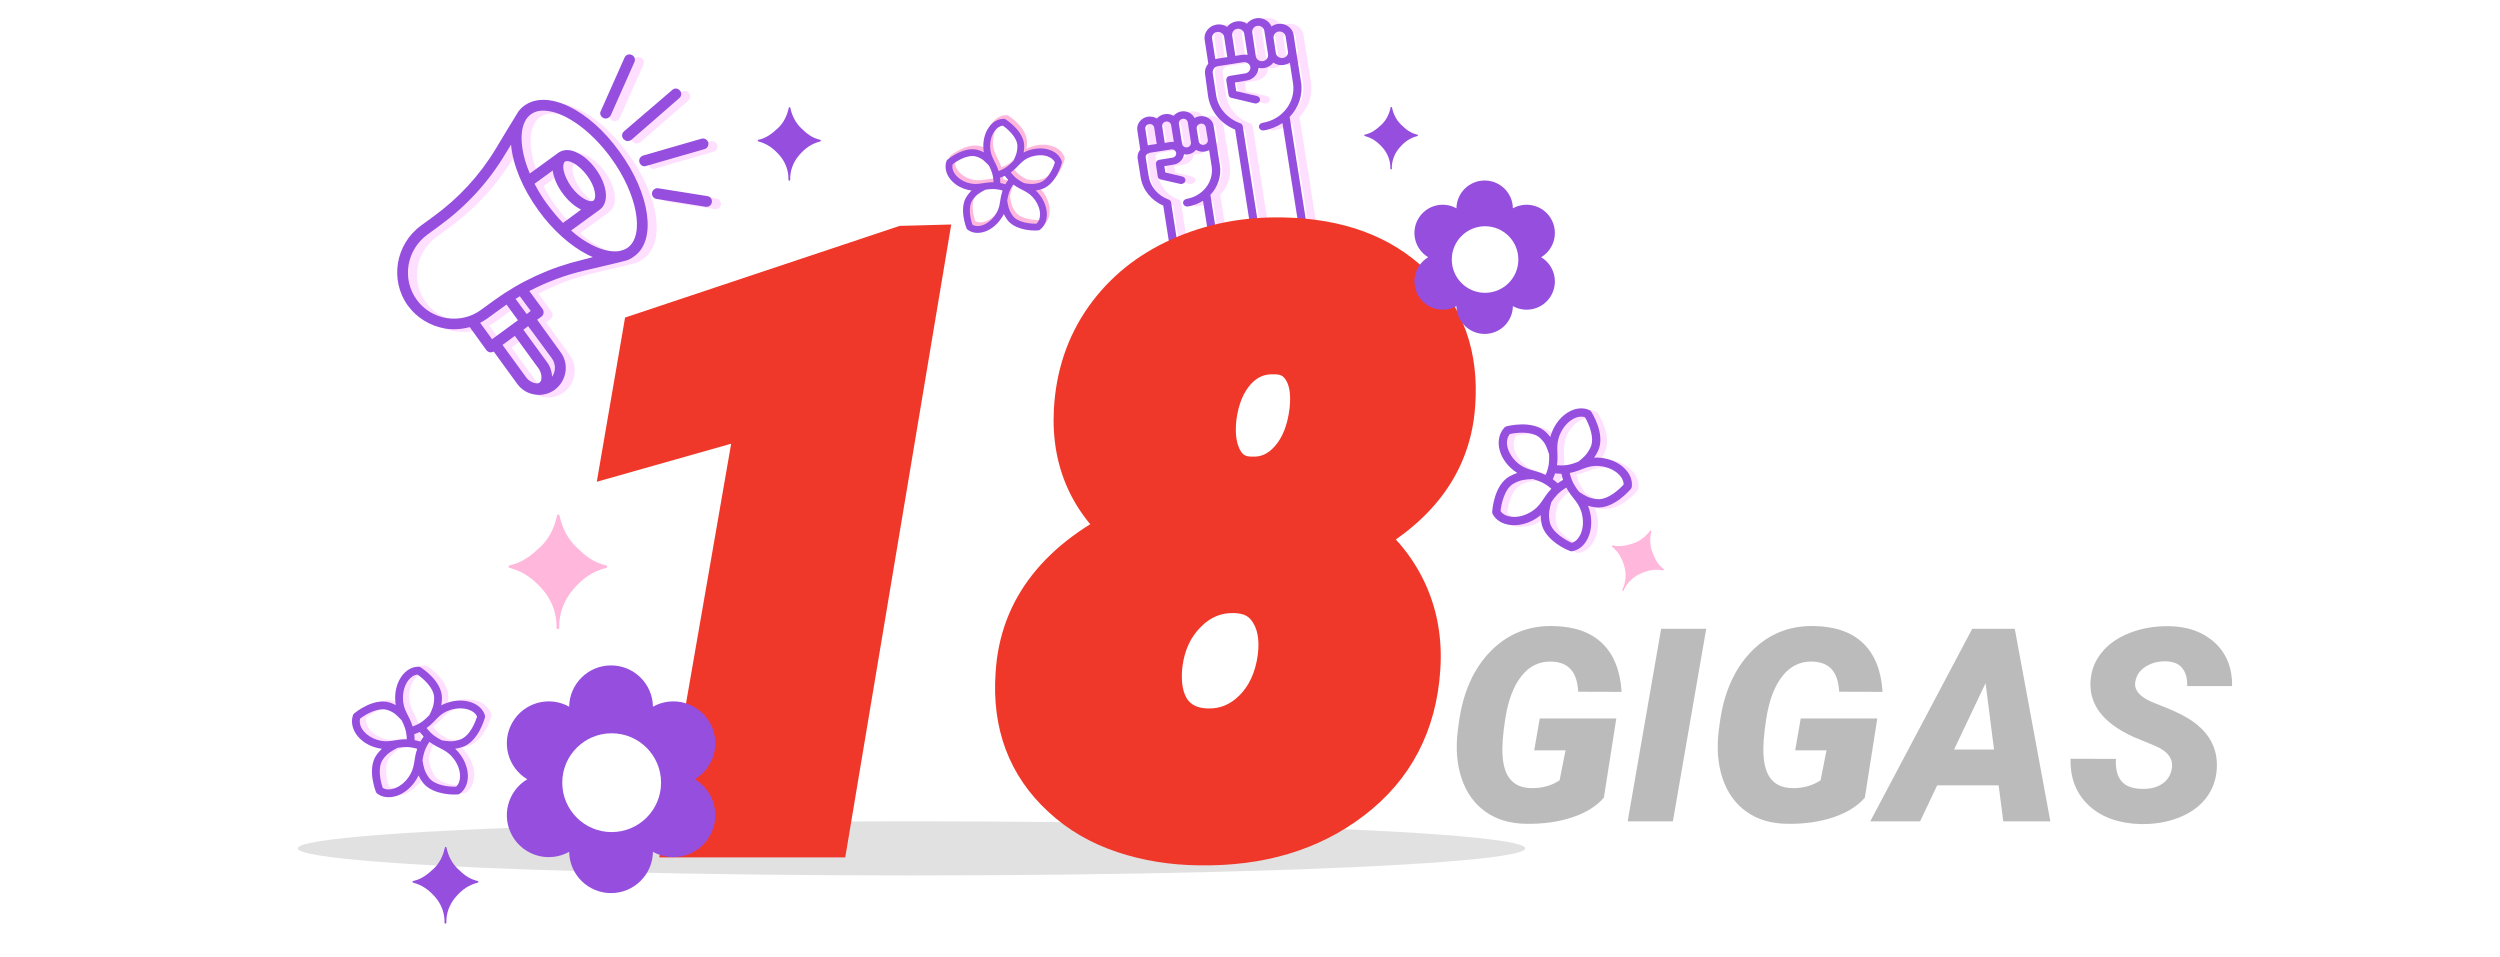 <svg width="277" height="106" viewBox="0 0 277 106" fill="none" xmlns="http://www.w3.org/2000/svg">
<g clip-path="url(#clip0)">
<g clip-path="url(#clip1)">
<path d="M151.218 15.073C152.005 15.28 152.596 15.68 153.217 16.384C153.777 17.032 154.08 17.86 154.05 18.688V18.702V18.716C154.05 18.716 154.05 18.73 154.065 18.73C154.065 18.73 154.065 18.743 154.08 18.743L154.096 18.757C154.096 18.757 154.111 18.757 154.111 18.771H154.126H154.141C154.186 18.771 154.217 18.743 154.217 18.702C154.217 18.702 154.217 18.702 154.217 18.688C154.186 17.874 154.489 17.032 155.05 16.384C155.656 15.666 156.262 15.28 157.049 15.073C157.095 15.059 157.11 15.031 157.11 14.99C157.11 14.949 157.079 14.921 157.049 14.921C156.246 14.742 155.762 14.314 155.247 13.817C154.747 13.334 154.398 12.699 154.232 11.913C154.232 11.913 154.232 11.913 154.232 11.899C154.232 11.885 154.232 11.885 154.217 11.885C154.217 11.885 154.217 11.885 154.217 11.871L154.202 11.857C154.202 11.857 154.202 11.857 154.186 11.857C154.186 11.857 154.171 11.857 154.171 11.844H154.156H154.141C154.141 11.844 154.126 11.844 154.126 11.857C154.126 11.857 154.126 11.857 154.111 11.857L154.096 11.871C154.096 11.871 154.096 11.871 154.096 11.885C154.096 11.885 154.096 11.899 154.08 11.899C154.08 11.899 154.08 11.899 154.08 11.913C153.914 12.699 153.565 13.348 153.066 13.817C152.52 14.314 152.02 14.742 151.218 14.921C151.187 14.921 151.157 14.949 151.157 14.99C151.157 15.031 151.187 15.059 151.218 15.073Z" fill="#954EDE"/>
</g>
<path d="M133.988 12.883C133.801 12.907 133.613 12.977 133.449 13.071C133.192 12.556 132.607 12.251 131.998 12.345C131.647 12.392 131.342 12.579 131.132 12.837C130.851 12.673 130.499 12.579 130.148 12.649C129.797 12.696 129.493 12.883 129.282 13.141C128.978 12.954 128.65 12.883 128.275 12.93C127.526 13.047 127.011 13.726 127.105 14.429C127.315 15.716 127.386 16.325 127.432 16.582C127.198 16.863 127.081 17.238 127.152 17.613L127.479 19.649C127.69 21.031 128.65 22.201 129.984 22.787L131.061 29.646C131.108 29.881 131.319 30.021 131.576 29.998C131.811 29.951 131.998 29.74 131.951 29.506L130.851 22.436C130.827 22.295 130.734 22.155 130.57 22.108C129.399 21.686 128.556 20.703 128.369 19.532L128.041 17.472C128.018 17.308 128.065 17.168 128.205 17.051C128.205 17.051 128.205 17.051 128.229 17.051C128.299 17.004 128.392 16.957 128.463 16.934L130.851 16.559C131.132 16.512 131.366 16.7 131.413 16.934C131.459 17.191 131.272 17.425 130.991 17.472L129.54 17.706C129.423 17.73 129.329 17.776 129.259 17.87C129.188 17.964 129.165 18.081 129.165 18.174L129.376 19.556C129.399 19.72 129.54 19.86 129.703 19.884L131.857 20.375C131.928 20.399 131.974 20.399 132.045 20.375C132.209 20.352 132.372 20.235 132.419 20.071C132.489 19.837 132.349 19.626 132.091 19.556L130.219 19.111L130.101 18.409L131.108 18.245C131.74 18.151 132.209 17.66 132.279 17.098C132.419 17.121 132.583 17.121 132.747 17.098C133.098 17.051 133.403 16.863 133.613 16.606C133.894 16.77 134.245 16.863 134.597 16.793C134.76 16.77 134.924 16.7 135.065 16.629L135.346 18.432C135.603 20.141 134.362 21.733 132.56 22.038C132.326 22.084 132.138 22.295 132.185 22.529C132.232 22.763 132.443 22.904 132.7 22.88C133.332 22.787 133.894 22.553 134.386 22.248L135.439 28.897C135.486 29.131 135.697 29.272 135.954 29.248C136.189 29.202 136.376 28.991 136.329 28.757L135.205 21.593C136.025 20.726 136.446 19.532 136.259 18.315L135.556 13.89C135.439 13.235 134.737 12.766 133.988 12.883ZM128.275 16.114C128.205 15.623 128.088 14.85 127.994 14.288C127.948 14.031 128.135 13.796 128.416 13.75C128.697 13.703 128.931 13.89 128.978 14.124L129.259 15.95L128.322 16.091C128.322 16.114 128.299 16.114 128.275 16.114ZM130.71 15.74L130.148 15.833L129.867 14.007C129.821 13.75 130.008 13.516 130.289 13.469C130.57 13.422 130.804 13.609 130.851 13.843L131.155 15.716C130.991 15.716 130.851 15.716 130.71 15.74ZM132.63 16.325C132.349 16.372 132.115 16.184 132.068 15.95L131.717 13.703C131.67 13.445 131.857 13.211 132.138 13.164C132.419 13.118 132.653 13.305 132.7 13.539L133.051 15.787C133.075 16.044 132.887 16.302 132.63 16.325ZM134.479 16.044C134.199 16.091 133.964 15.904 133.918 15.669L133.683 14.241C133.66 13.984 133.847 13.75 134.128 13.703C134.409 13.656 134.643 13.843 134.69 14.078L134.924 15.506C134.948 15.763 134.76 15.997 134.479 16.044Z" fill="#FFDFFF"/>
<path d="M144.687 5.556L144.43 3.87C144.313 3.074 143.517 2.512 142.65 2.653C142.393 2.699 142.159 2.793 141.971 2.933C141.714 2.301 141.011 1.903 140.286 2.02C139.841 2.091 139.49 2.325 139.256 2.629C138.928 2.395 138.506 2.301 138.085 2.372C137.64 2.442 137.289 2.676 137.055 2.98C136.727 2.746 136.306 2.653 135.884 2.723C135.041 2.863 134.433 3.612 134.573 4.432C134.831 6.047 134.924 6.75 134.971 7.054C134.69 7.382 134.55 7.803 134.62 8.225L134.948 10.659C135.205 12.298 136.329 13.703 137.944 14.358L140.122 28.242C140.169 28.476 140.379 28.616 140.637 28.593C140.871 28.546 141.058 28.335 141.011 28.101L138.787 13.984C138.764 13.843 138.67 13.703 138.506 13.656C137.078 13.141 136.048 11.947 135.837 10.519L135.463 8.084C135.439 7.873 135.51 7.663 135.674 7.499C135.674 7.499 135.697 7.499 135.697 7.475C135.791 7.405 135.908 7.358 136.025 7.335L138.858 6.89C139.232 6.843 139.56 7.077 139.63 7.405C139.677 7.756 139.419 8.084 139.068 8.131L137.336 8.412C137.219 8.435 137.125 8.482 137.055 8.576C136.985 8.669 136.961 8.786 136.961 8.88L137.219 10.519C137.242 10.683 137.383 10.823 137.546 10.847L140.122 11.455C140.192 11.479 140.239 11.479 140.309 11.455C140.473 11.432 140.637 11.315 140.684 11.151C140.754 10.917 140.613 10.706 140.356 10.636L138.062 10.098L137.921 9.138L139.209 8.927C139.958 8.81 140.496 8.225 140.543 7.522C140.731 7.569 140.941 7.569 141.152 7.546C141.597 7.475 141.948 7.241 142.182 6.937C142.51 7.171 142.931 7.265 143.353 7.194C143.587 7.148 143.821 7.077 144.008 6.937L144.359 9.231C144.687 11.291 143.165 13.281 140.965 13.609C140.731 13.656 140.543 13.867 140.59 14.101C140.637 14.335 140.848 14.476 141.105 14.452C141.878 14.335 142.58 14.031 143.189 13.633L145.343 27.352C145.389 27.586 145.6 27.727 145.858 27.703C146.092 27.656 146.279 27.446 146.232 27.212L143.985 12.954C144.968 11.947 145.483 10.542 145.249 9.091L144.687 5.556ZM135.744 6.539C135.65 5.954 135.51 4.994 135.393 4.268C135.346 3.917 135.58 3.589 135.954 3.542C136.329 3.495 136.657 3.729 136.727 4.057L137.078 6.328L135.884 6.515C135.837 6.515 135.791 6.539 135.744 6.539ZM138.741 6.071L137.968 6.188L137.617 3.917C137.57 3.566 137.827 3.238 138.179 3.191C138.553 3.144 138.881 3.378 138.951 3.706L139.326 6.071C139.139 6.047 138.928 6.047 138.741 6.071ZM141.011 6.773C140.637 6.82 140.309 6.586 140.239 6.258L139.841 3.589C139.794 3.238 140.052 2.91 140.403 2.863C140.777 2.816 141.105 3.051 141.175 3.378L141.597 6.047C141.644 6.398 141.386 6.726 141.011 6.773ZM143.236 6.422C142.861 6.469 142.533 6.235 142.463 5.907L142.205 4.221C142.159 3.87 142.416 3.542 142.767 3.495C143.142 3.449 143.47 3.683 143.54 4.01L143.797 5.696C143.868 6.047 143.61 6.375 143.236 6.422Z" fill="#FFDFFF"/>
<path d="M132.894 12.883C132.707 12.907 132.519 12.977 132.356 13.071C132.098 12.556 131.513 12.251 130.904 12.345C130.553 12.392 130.249 12.579 130.038 12.837C129.757 12.673 129.406 12.579 129.055 12.649C128.703 12.696 128.399 12.883 128.188 13.141C127.884 12.954 127.556 12.883 127.182 12.93C126.432 13.047 125.917 13.726 126.011 14.429C126.222 15.716 126.292 16.325 126.339 16.582C126.105 16.863 125.988 17.238 126.058 17.613L126.386 19.649C126.596 21.031 127.556 22.201 128.891 22.787L129.968 29.646C130.014 29.881 130.225 30.021 130.483 29.998C130.717 29.951 130.904 29.74 130.857 29.506L129.757 22.436C129.733 22.295 129.64 22.155 129.476 22.108C128.305 21.686 127.463 20.703 127.275 19.532L126.947 17.472C126.924 17.308 126.971 17.168 127.111 17.051C127.111 17.051 127.111 17.051 127.135 17.051C127.205 17.004 127.299 16.957 127.369 16.934L129.757 16.559C130.038 16.512 130.272 16.7 130.319 16.934C130.366 17.191 130.178 17.425 129.897 17.472L128.446 17.706C128.329 17.73 128.235 17.776 128.165 17.87C128.095 17.964 128.071 18.081 128.071 18.174L128.282 19.556C128.305 19.72 128.446 19.86 128.61 19.884L130.764 20.375C130.834 20.399 130.881 20.399 130.951 20.375C131.115 20.352 131.279 20.235 131.325 20.071C131.396 19.837 131.255 19.626 130.998 19.556L129.125 19.111L129.008 18.409L130.014 18.245C130.647 18.151 131.115 17.66 131.185 17.098C131.325 17.121 131.489 17.121 131.653 17.098C132.004 17.051 132.309 16.863 132.519 16.606C132.8 16.77 133.152 16.863 133.503 16.793C133.667 16.77 133.831 16.7 133.971 16.629L134.252 18.432C134.51 20.141 133.269 21.733 131.466 22.038C131.232 22.084 131.045 22.295 131.091 22.529C131.138 22.763 131.349 22.904 131.606 22.88C132.239 22.787 132.8 22.553 133.292 22.248L134.346 28.897C134.392 29.131 134.603 29.272 134.861 29.248C135.095 29.202 135.282 28.991 135.235 28.757L134.112 21.593C134.931 20.726 135.352 19.532 135.165 18.315L134.463 13.89C134.346 13.235 133.643 12.766 132.894 12.883ZM127.182 16.114C127.111 15.623 126.994 14.85 126.901 14.288C126.854 14.031 127.041 13.796 127.322 13.75C127.603 13.703 127.837 13.89 127.884 14.124L128.165 15.95L127.228 16.091C127.228 16.114 127.205 16.114 127.182 16.114ZM129.616 15.74L129.055 15.833L128.774 14.007C128.727 13.75 128.914 13.516 129.195 13.469C129.476 13.422 129.71 13.609 129.757 13.843L130.061 15.716C129.897 15.716 129.757 15.716 129.616 15.74ZM131.536 16.325C131.255 16.372 131.021 16.184 130.974 15.95L130.623 13.703C130.576 13.445 130.764 13.211 131.045 13.164C131.325 13.118 131.56 13.305 131.606 13.539L131.958 15.787C131.981 16.044 131.794 16.302 131.536 16.325ZM133.386 16.044C133.105 16.091 132.871 15.904 132.824 15.669L132.59 14.241C132.566 13.984 132.754 13.75 133.035 13.703C133.316 13.656 133.55 13.843 133.596 14.078L133.831 15.506C133.854 15.763 133.667 15.997 133.386 16.044Z" fill="#954EDE"/>
<path d="M143.593 5.556L143.336 3.87C143.219 3.074 142.423 2.512 141.557 2.653C141.299 2.699 141.065 2.793 140.878 2.933C140.62 2.301 139.918 1.903 139.192 2.02C138.747 2.091 138.396 2.325 138.162 2.629C137.834 2.395 137.413 2.301 136.991 2.372C136.546 2.442 136.195 2.676 135.961 2.98C135.633 2.746 135.212 2.653 134.79 2.723C133.948 2.863 133.339 3.612 133.479 4.432C133.737 6.047 133.831 6.75 133.877 7.054C133.596 7.382 133.456 7.803 133.526 8.225L133.854 10.659C134.112 12.298 135.235 13.703 136.851 14.358L139.028 28.242C139.075 28.476 139.286 28.616 139.543 28.593C139.777 28.546 139.965 28.335 139.918 28.101L137.694 13.984C137.67 13.843 137.577 13.703 137.413 13.656C135.985 13.141 134.954 11.947 134.744 10.519L134.369 8.084C134.346 7.873 134.416 7.663 134.58 7.499C134.58 7.499 134.603 7.499 134.603 7.475C134.697 7.405 134.814 7.358 134.931 7.335L137.764 6.89C138.138 6.843 138.466 7.077 138.536 7.405C138.583 7.756 138.326 8.084 137.975 8.131L136.242 8.412C136.125 8.435 136.031 8.482 135.961 8.576C135.891 8.669 135.867 8.786 135.867 8.88L136.125 10.519C136.148 10.683 136.289 10.823 136.453 10.847L139.028 11.455C139.098 11.479 139.145 11.479 139.215 11.455C139.379 11.432 139.543 11.315 139.59 11.151C139.66 10.917 139.52 10.706 139.262 10.636L136.968 10.098L136.827 9.138L138.115 8.927C138.864 8.81 139.403 8.225 139.449 7.522C139.637 7.569 139.847 7.569 140.058 7.546C140.503 7.475 140.854 7.241 141.088 6.937C141.416 7.171 141.837 7.265 142.259 7.194C142.493 7.148 142.727 7.077 142.914 6.937L143.266 9.231C143.593 11.291 142.072 13.281 139.871 13.609C139.637 13.656 139.449 13.867 139.496 14.101C139.543 14.335 139.754 14.476 140.011 14.452C140.784 14.335 141.486 14.031 142.095 13.633L144.249 27.352C144.296 27.586 144.506 27.727 144.764 27.703C144.998 27.656 145.185 27.446 145.139 27.212L142.891 12.954C143.874 11.947 144.389 10.542 144.155 9.091L143.593 5.556ZM134.65 6.539C134.556 5.954 134.416 4.994 134.299 4.268C134.252 3.917 134.486 3.589 134.861 3.542C135.235 3.495 135.563 3.729 135.633 4.057L135.985 6.328L134.79 6.515C134.744 6.515 134.697 6.539 134.65 6.539ZM137.647 6.071L136.874 6.188L136.523 3.917C136.476 3.566 136.734 3.238 137.085 3.191C137.459 3.144 137.787 3.378 137.857 3.706L138.232 6.071C138.045 6.047 137.834 6.047 137.647 6.071ZM139.918 6.773C139.543 6.82 139.215 6.586 139.145 6.258L138.747 3.589C138.7 3.238 138.958 2.91 139.309 2.863C139.684 2.816 140.011 3.051 140.082 3.378L140.503 6.047C140.55 6.398 140.292 6.726 139.918 6.773ZM142.142 6.422C141.767 6.469 141.439 6.235 141.369 5.907L141.112 4.221C141.065 3.87 141.322 3.542 141.674 3.495C142.048 3.449 142.376 3.683 142.446 4.01L142.704 5.696C142.774 6.047 142.516 6.375 142.142 6.422Z" fill="#954EDE"/>
<g filter="url(#filter0_f)">
<ellipse cx="101" cy="94" rx="68" ry="3" fill="#C4C4C4" fill-opacity="0.5"/>
</g>
<path d="M177.71 88.378C176.909 89.315 175.742 90.043 174.209 90.561C172.676 91.068 170.977 91.308 169.111 91.278C167.324 91.259 165.815 90.81 164.585 89.931C163.354 89.052 162.476 87.826 161.948 86.254C161.421 84.682 161.279 82.909 161.523 80.936L161.641 80.058C162.09 76.747 163.252 74.125 165.127 72.191C167.012 70.258 169.316 69.315 172.041 69.364C174.424 69.403 176.255 70.043 177.534 71.283C178.813 72.523 179.526 74.315 179.673 76.659L174.868 76.644C174.8 75.502 174.517 74.667 174.019 74.14C173.53 73.612 172.832 73.334 171.924 73.305C170.576 73.256 169.463 73.788 168.584 74.901C167.705 76.005 167.104 77.587 166.782 79.647C166.509 81.405 166.411 82.772 166.489 83.749C166.636 86.103 167.695 87.294 169.668 87.323C170.859 87.343 171.904 87.055 172.803 86.459L173.462 83.134H169.99L170.605 79.603H179.087L177.71 88.378ZM185.356 91H180.347L184.053 69.672H189.048L185.356 91ZM206.626 88.378C205.825 89.315 204.658 90.043 203.125 90.561C201.592 91.068 199.893 91.308 198.027 91.278C196.24 91.259 194.731 90.81 193.501 89.931C192.271 89.052 191.392 87.826 190.864 86.254C190.337 84.682 190.195 82.909 190.439 80.936L190.557 80.058C191.006 76.747 192.168 74.125 194.043 72.191C195.928 70.258 198.232 69.315 200.957 69.364C203.34 69.403 205.171 70.043 206.45 71.283C207.729 72.523 208.442 74.315 208.589 76.659L203.784 76.644C203.716 75.502 203.433 74.667 202.935 74.14C202.446 73.612 201.748 73.334 200.84 73.305C199.492 73.256 198.379 73.788 197.5 74.901C196.621 76.005 196.021 77.587 195.698 79.647C195.425 81.405 195.327 82.772 195.405 83.749C195.552 86.103 196.611 87.294 198.584 87.323C199.775 87.343 200.82 87.055 201.719 86.459L202.378 83.134H198.906L199.521 79.603H208.003L206.626 88.378ZM221.45 87.016H214.639L212.749 91H207.227L218.521 69.672H223.237L227.178 91H221.963L221.45 87.016ZM216.514 83.046H220.938L220 75.692L216.514 83.046ZM240.625 85.228C240.84 84.125 240.244 83.27 238.838 82.665L236.436 81.669C233.066 80.155 231.465 78.095 231.631 75.487C231.699 74.296 232.109 73.236 232.861 72.309C233.613 71.371 234.653 70.644 235.981 70.126C237.31 69.608 238.76 69.359 240.332 69.379C242.441 69.418 244.136 70.033 245.415 71.225C246.704 72.416 247.339 74.013 247.319 76.015H242.339C242.368 75.194 242.192 74.54 241.812 74.052C241.44 73.554 240.825 73.295 239.966 73.275C239.126 73.256 238.384 73.451 237.739 73.861C237.095 74.272 236.714 74.823 236.597 75.517C236.411 76.493 237.134 77.294 238.765 77.919C240.405 78.544 241.597 79.081 242.339 79.53C244.673 80.927 245.767 82.811 245.62 85.185C245.542 86.415 245.146 87.494 244.434 88.422C243.721 89.35 242.729 90.067 241.46 90.575C240.2 91.083 238.784 91.327 237.212 91.308C236.06 91.288 234.99 91.107 234.004 90.766C233.018 90.424 232.173 89.926 231.47 89.272C230.044 87.953 229.36 86.22 229.419 84.071L234.443 84.086C234.385 85.18 234.595 86.01 235.073 86.576C235.552 87.133 236.357 87.411 237.49 87.411C238.33 87.411 239.028 87.221 239.585 86.84C240.151 86.449 240.498 85.912 240.625 85.228Z" fill="#BBBBBB"/>
<path d="M91.113 92H76.611L84.785 44.978L69.888 49.197L71.909 37.464L100.21 28.016L101.836 27.972L91.113 92ZM160.459 44.759C160.049 50.97 156.431 55.818 149.604 59.305C152.065 61.062 153.896 63.201 155.098 65.721C156.299 68.24 156.797 71.009 156.592 74.026C156.211 79.915 153.794 84.559 149.341 87.957C144.917 91.356 139.424 92.996 132.861 92.879C129.99 92.85 127.28 92.41 124.731 91.561C122.183 90.711 120 89.436 118.184 87.737C114.551 84.397 112.925 80.061 113.306 74.73C113.716 67.786 117.891 62.469 125.83 58.777C121.494 55.408 119.473 50.984 119.766 45.506C119.971 41.785 121.069 38.519 123.062 35.706C125.054 32.894 127.72 30.74 131.06 29.246C134.429 27.723 138.135 27.005 142.178 27.093C148.037 27.21 152.637 28.895 155.977 32.147C159.346 35.398 160.84 39.602 160.459 44.759ZM142.354 72.84C142.617 70.555 142.251 68.68 141.255 67.215C140.288 65.75 138.809 64.988 136.816 64.93C134.561 64.871 132.612 65.662 130.972 67.303C129.331 68.914 128.35 70.994 128.027 73.543C127.764 75.945 128.145 77.864 129.17 79.3C130.225 80.706 131.748 81.439 133.74 81.497C135.908 81.556 137.798 80.794 139.409 79.212C141.021 77.63 142.002 75.506 142.354 72.84ZM145.869 45.55C146.104 43.382 145.796 41.668 144.946 40.408C144.097 39.119 142.852 38.475 141.211 38.475C139.307 38.416 137.695 39.105 136.377 40.54C135.088 41.976 134.297 43.88 134.004 46.253C133.77 48.421 134.077 50.193 134.927 51.57C135.776 52.918 137.036 53.592 138.706 53.592C140.552 53.65 142.134 52.947 143.452 51.482C144.771 50.018 145.576 48.04 145.869 45.55Z" fill="#EF3829"/>
<path d="M91.113 92V95H93.653L94.072 92.496L91.113 92ZM76.611 92L73.656 91.486L73.045 95H76.611V92ZM84.785 44.978L87.741 45.492L88.558 40.792L83.968 42.092L84.785 44.978ZM69.888 49.197L66.931 48.688L66.123 53.382L70.705 52.084L69.888 49.197ZM71.909 37.464L70.959 34.618L69.257 35.186L68.953 36.955L71.909 37.464ZM100.21 28.016L100.129 25.017L99.683 25.029L99.26 25.17L100.21 28.016ZM101.836 27.972L104.795 28.467L105.396 24.874L101.755 24.973L101.836 27.972ZM91.113 89H76.611V95H91.113V89ZM79.567 92.514L87.741 45.492L81.829 44.465L73.656 91.486L79.567 92.514ZM83.968 42.092L69.07 46.311L70.705 52.084L85.603 47.865L83.968 42.092ZM72.844 49.707L74.866 37.973L68.953 36.955L66.931 48.688L72.844 49.707ZM72.859 40.309L101.16 30.861L99.26 25.17L70.959 34.618L72.859 40.309ZM100.291 31.015L101.917 30.971L101.755 24.973L100.129 25.017L100.291 31.015ZM98.877 27.476L88.154 91.504L94.072 92.496L104.795 28.467L98.877 27.476ZM160.459 44.759L157.467 44.538L157.466 44.55L157.466 44.561L160.459 44.759ZM149.604 59.305L148.24 56.633L143.845 58.878L147.861 61.746L149.604 59.305ZM156.592 74.026L153.599 73.823L153.598 73.833L156.592 74.026ZM149.341 87.957L147.521 85.572L147.513 85.578L149.341 87.957ZM132.861 92.879L132.915 89.879L132.903 89.879L132.892 89.879L132.861 92.879ZM118.184 87.737L120.233 85.546L120.224 85.538L120.214 85.529L118.184 87.737ZM113.306 74.73L116.298 74.943L116.299 74.925L116.3 74.906L113.306 74.73ZM125.83 58.777L127.095 61.498L131.553 59.425L127.671 56.408L125.83 58.777ZM119.766 45.506L116.77 45.341L116.77 45.346L119.766 45.506ZM131.06 29.246L132.285 31.985L132.296 31.98L131.06 29.246ZM142.178 27.093L142.113 30.092L142.118 30.092L142.178 27.093ZM155.977 32.147L153.884 34.296L153.893 34.305L155.977 32.147ZM142.354 72.84L145.328 73.232L145.331 73.208L145.334 73.184L142.354 72.84ZM141.255 67.215L138.751 68.867L138.762 68.885L138.774 68.902L141.255 67.215ZM136.816 64.93L136.905 61.931L136.894 61.931L136.816 64.93ZM130.972 67.303L133.074 69.443L133.083 69.434L133.093 69.424L130.972 67.303ZM128.027 73.543L125.051 73.167L125.048 73.191L125.045 73.216L128.027 73.543ZM129.17 79.3L126.729 81.043L126.749 81.072L126.77 81.1L129.17 79.3ZM133.74 81.497L133.652 84.496L133.659 84.496L133.74 81.497ZM145.869 45.55L148.849 45.9L148.85 45.886L148.852 45.872L145.869 45.55ZM144.946 40.408L142.441 42.059L142.45 42.072L142.459 42.086L144.946 40.408ZM141.211 38.475L141.119 41.473L141.165 41.475H141.211V38.475ZM136.377 40.54L134.167 38.511L134.156 38.523L134.145 38.536L136.377 40.54ZM134.004 46.253L131.027 45.885L131.024 45.908L131.021 45.931L134.004 46.253ZM134.927 51.57L132.374 53.146L132.381 53.158L132.389 53.17L134.927 51.57ZM138.706 53.592L138.801 50.593L138.754 50.592H138.706V53.592ZM157.466 44.561C157.142 49.462 154.379 53.498 148.24 56.633L150.969 61.976C158.483 58.139 162.956 52.477 163.452 44.956L157.466 44.561ZM147.861 61.746C149.944 63.234 151.425 64.989 152.39 67.012L157.806 64.43C156.368 61.413 154.187 58.891 151.348 56.864L147.861 61.746ZM152.39 67.012C153.351 69.027 153.772 71.275 153.599 73.823L159.585 74.23C159.822 70.742 159.247 67.453 157.806 64.43L152.39 67.012ZM153.598 73.833C153.27 78.908 151.243 82.731 147.521 85.572L151.161 90.342C156.344 86.386 159.152 80.922 159.586 74.22L153.598 73.833ZM147.513 85.578C143.72 88.492 138.923 89.987 132.915 89.879L132.808 95.878C139.924 96.005 146.114 94.219 151.168 90.336L147.513 85.578ZM132.892 89.879C130.312 89.853 127.913 89.459 125.68 88.715L123.783 94.407C126.647 95.362 129.669 95.847 132.831 95.879L132.892 89.879ZM125.68 88.715C123.508 87.99 121.709 86.927 120.233 85.546L116.134 89.928C118.291 91.946 120.857 93.431 123.783 94.407L125.68 88.715ZM120.214 85.529C117.316 82.864 115.976 79.451 116.298 74.943L110.313 74.516C109.874 80.672 111.786 85.93 116.153 89.946L120.214 85.529ZM116.3 74.906C116.628 69.364 119.851 64.866 127.095 61.498L124.565 56.057C115.93 60.072 110.804 66.209 110.311 74.553L116.3 74.906ZM127.671 56.408C124.11 53.642 122.521 50.162 122.761 45.666L116.77 45.346C116.424 51.806 118.878 57.175 123.989 61.146L127.671 56.408ZM122.761 45.671C122.938 42.467 123.87 39.754 125.51 37.44L120.613 33.972C118.268 37.283 117.004 41.104 116.77 45.341L122.761 45.671ZM125.51 37.44C127.172 35.093 129.404 33.273 132.285 31.985L129.834 26.508C126.036 28.207 122.935 30.694 120.613 33.972L125.51 37.44ZM132.296 31.98C135.219 30.658 138.475 30.013 142.113 30.092L142.243 24.093C137.794 23.997 133.638 24.788 129.824 26.513L132.296 31.98ZM142.118 30.092C147.42 30.198 151.22 31.702 153.884 34.296L158.069 29.997C154.054 26.087 148.654 24.222 142.238 24.093L142.118 30.092ZM153.893 34.305C156.549 36.869 157.79 40.166 157.467 44.538L163.451 44.98C163.89 39.04 162.142 33.928 158.06 29.988L153.893 34.305ZM145.334 73.184C145.655 70.401 145.245 67.747 143.736 65.528L138.774 68.902C139.257 69.612 139.58 70.708 139.373 72.496L145.334 73.184ZM143.759 65.562C142.175 63.162 139.72 62.014 136.905 61.931L136.728 67.928C137.897 67.963 138.402 68.338 138.751 68.867L143.759 65.562ZM136.894 61.931C133.79 61.85 131.054 62.978 128.85 65.181L133.093 69.424C134.17 68.347 135.331 67.892 136.739 67.929L136.894 61.931ZM128.87 65.162C126.691 67.302 125.447 70.031 125.051 73.167L131.004 73.919C131.252 71.957 131.971 70.526 133.074 69.443L128.87 65.162ZM125.045 73.216C124.731 76.078 125.138 78.817 126.729 81.043L131.611 77.556C131.151 76.912 130.796 75.812 131.009 73.87L125.045 73.216ZM126.77 81.1C128.451 83.341 130.885 84.414 133.652 84.496L133.828 78.498C132.611 78.463 131.999 78.072 131.57 77.5L126.77 81.1ZM133.659 84.496C136.678 84.578 139.345 83.479 141.511 81.353L137.307 77.071C136.25 78.109 135.138 78.534 133.821 78.498L133.659 84.496ZM141.511 81.353C143.687 79.216 144.906 76.431 145.328 73.232L139.379 72.448C139.098 74.581 138.354 76.043 137.307 77.071L141.511 81.353ZM148.852 45.872C149.13 43.301 148.821 40.787 147.434 38.731L142.459 42.086C142.771 42.548 143.077 43.463 142.887 45.227L148.852 45.872ZM147.451 38.757C146.006 36.565 143.785 35.475 141.211 35.475V41.475C141.918 41.475 142.187 41.673 142.441 42.059L147.451 38.757ZM141.303 35.476C138.504 35.39 136.06 36.45 134.167 38.511L138.587 42.569C139.331 41.759 140.109 41.442 141.119 41.473L141.303 35.476ZM134.145 38.536C132.357 40.527 131.377 43.05 131.027 45.885L136.981 46.62C137.217 44.709 137.819 43.424 138.609 42.544L134.145 38.536ZM131.021 45.931C130.74 48.532 131.07 51.032 132.374 53.146L137.48 49.995C137.085 49.354 136.799 48.31 136.987 46.575L131.021 45.931ZM132.389 53.17C133.819 55.439 136.066 56.592 138.706 56.592V50.592C138.006 50.592 137.733 50.397 137.465 49.97L132.389 53.17ZM138.611 56.59C141.405 56.679 143.818 55.561 145.682 53.489L141.222 49.475C140.45 50.334 139.698 50.622 138.801 50.593L138.611 56.59ZM145.682 53.489C147.516 51.452 148.503 48.839 148.849 45.9L142.89 45.199C142.649 47.241 142.025 48.584 141.222 49.475L145.682 53.489Z" fill="#EF3829"/>
<g clip-path="url(#clip2)">
<path d="M59.096 11.997C58.833 12.181 58.596 12.418 58.412 12.681C58.28 12.865 55.94 16.757 55.94 16.757C54.151 19.729 51.811 22.254 49.023 24.279L47.656 25.278C44.815 27.356 44.158 31.327 46.183 34.141C47.182 35.508 48.655 36.403 50.312 36.692C51.232 36.85 52.179 36.771 53.047 36.534L54.888 39.085C54.993 39.217 55.124 39.295 55.282 39.322C55.414 39.348 55.572 39.322 55.703 39.243L58.307 42.819C58.78 43.477 59.49 43.898 60.253 44.003C61.015 44.134 61.804 43.95 62.462 43.477C63.777 42.504 64.092 40.637 63.119 39.322L60.516 35.719L60.989 35.377C61.121 35.272 61.2 35.14 61.226 34.982C61.252 34.825 61.2 34.667 61.121 34.535L59.648 32.537C61.568 31.537 63.593 30.775 65.723 30.275C65.723 30.275 70.167 29.249 70.509 29.118C70.877 28.986 71.219 28.723 71.219 28.723C73.797 26.988 73.06 21.78 69.641 17.099C66.275 12.366 61.62 10.156 59.096 11.997ZM54.204 36.061C54.493 35.903 54.756 35.745 55.019 35.561L56.466 34.509C56.676 34.351 56.913 34.194 57.123 34.036L58.386 35.771L55.519 37.849L54.204 36.061ZM59.28 42.083L56.676 38.506L58.044 37.507L60.647 41.084C60.937 41.478 61.042 41.925 60.963 42.399C60.91 42.635 60.674 42.819 60.437 42.767C59.99 42.714 59.569 42.477 59.28 42.083ZM62.146 39.979C62.593 40.584 62.593 41.399 62.173 42.004C62.146 41.426 61.962 40.847 61.594 40.374L58.99 36.797L59.516 36.403L62.146 39.979ZM59.806 34.746L59.359 35.088L58.123 33.404C58.28 33.299 58.438 33.22 58.596 33.115L59.806 34.746ZM65.486 29.065C61.962 29.907 58.701 31.406 55.756 33.536L54.309 34.588C53.205 35.403 51.864 35.719 50.496 35.508C49.155 35.298 47.945 34.562 47.156 33.457C45.526 31.169 46.051 27.934 48.366 26.251L49.733 25.252C52.652 23.122 55.098 20.465 56.965 17.362L57.623 16.284C57.807 18.467 58.859 21.097 60.674 23.595C62.252 25.778 64.198 27.514 66.117 28.487C66.302 28.592 66.512 28.671 66.696 28.75L65.486 29.065ZM62.252 19.151C62.252 19.177 62.252 19.203 62.252 19.256C62.383 20.045 62.751 20.886 63.33 21.675C63.961 22.543 64.697 23.148 65.381 23.49L63.382 24.963C62.778 24.358 62.199 23.648 61.647 22.911C61.094 22.175 60.621 21.386 60.227 20.623L62.252 19.151ZM66.775 22.517C66.433 22.78 65.276 22.28 64.329 20.991C63.882 20.36 63.566 19.677 63.461 19.098C63.382 18.677 63.461 18.309 63.619 18.204C63.698 18.151 63.829 18.125 63.987 18.151C64.145 18.177 64.329 18.23 64.513 18.335C65.039 18.598 65.618 19.124 66.065 19.729C67.011 21.018 67.117 22.254 66.775 22.517ZM70.562 27.724C70.404 27.829 70.325 27.882 70.062 27.987C69.799 28.066 69.562 28.118 69.562 28.118C68.747 28.224 67.748 28.013 66.643 27.461C65.854 27.067 65.039 26.514 64.276 25.831L67.459 23.516C68.511 22.753 68.326 20.834 67.011 19.019C66.433 18.23 65.749 17.599 65.039 17.257C64.198 16.836 63.435 16.836 62.883 17.231L59.7 19.545C59.306 18.598 59.017 17.678 58.885 16.784C58.701 15.574 58.78 14.548 59.148 13.812C59.148 13.812 59.253 13.575 59.385 13.418C59.49 13.286 59.648 13.102 59.806 12.997C60.332 12.602 61.015 12.497 61.804 12.629C63.882 12.944 66.591 14.916 68.695 17.809C71.614 21.78 72.455 26.33 70.562 27.724Z" fill="#FFDFFF"/>
<path d="M79.372 21.991L73.928 21.123C73.613 21.071 73.297 21.308 73.244 21.623C73.192 21.965 73.428 22.254 73.744 22.307L79.188 23.175C79.53 23.227 79.819 22.991 79.872 22.675C79.924 22.36 79.714 22.044 79.372 21.991Z" fill="#FFDFFF"/>
<path d="M71.85 18.282C71.929 18.519 72.113 18.676 72.324 18.703C72.403 18.729 72.508 18.703 72.587 18.676L79.056 16.809C79.372 16.73 79.556 16.388 79.477 16.073C79.372 15.757 79.056 15.573 78.741 15.652L72.271 17.519C71.929 17.624 71.745 17.94 71.85 18.282Z" fill="#FFDFFF"/>
<path d="M70.088 15.679C70.194 15.784 70.325 15.863 70.457 15.89C70.614 15.916 70.799 15.863 70.956 15.758L76.269 11.13C76.532 10.919 76.558 10.525 76.321 10.288C76.111 10.025 75.716 9.999 75.48 10.236L70.141 14.838C69.904 15.048 69.878 15.416 70.088 15.679Z" fill="#FFDFFF"/>
<path d="M67.853 13.365C67.906 13.392 67.958 13.392 68.011 13.418C68.274 13.471 68.537 13.313 68.668 13.076L71.298 7.159C71.43 6.843 71.298 6.501 70.983 6.37C70.667 6.238 70.325 6.37 70.194 6.686L67.564 12.603C67.432 12.866 67.564 13.208 67.853 13.365Z" fill="#FFDFFF"/>
<path d="M58.096 11.707C57.833 11.891 57.597 12.128 57.413 12.391C57.281 12.575 54.941 16.467 54.941 16.467C53.152 19.439 50.812 21.963 48.024 23.988L46.656 24.988C43.816 27.065 43.159 31.036 45.184 33.85C46.183 35.218 47.656 36.112 49.313 36.401C50.233 36.559 51.18 36.48 52.048 36.243L53.889 38.794C53.994 38.926 54.125 39.005 54.283 39.031C54.414 39.057 54.572 39.031 54.704 38.952L57.307 42.529C57.781 43.186 58.491 43.607 59.254 43.712C60.016 43.844 60.805 43.66 61.463 43.186C62.778 42.213 63.093 40.346 62.12 39.031L59.517 35.428L59.99 35.086C60.121 34.981 60.2 34.85 60.227 34.692C60.253 34.534 60.2 34.376 60.121 34.245L58.649 32.246C60.568 31.247 62.593 30.484 64.724 29.984C64.724 29.984 69.168 28.959 69.51 28.827C69.878 28.696 70.22 28.433 70.22 28.433C72.797 26.697 72.061 21.49 68.642 16.809C65.276 12.101 60.621 9.866 58.096 11.707ZM53.205 35.77C53.494 35.612 53.757 35.455 54.02 35.27L55.467 34.218C55.677 34.061 55.914 33.903 56.124 33.745L57.386 35.481L54.52 37.585L53.205 35.77ZM58.281 41.793L55.677 38.216L57.044 37.217L59.648 40.793C59.937 41.188 60.042 41.635 59.964 42.108C59.911 42.345 59.674 42.529 59.438 42.476C58.99 42.424 58.57 42.187 58.281 41.793ZM61.147 39.715C61.594 40.32 61.594 41.135 61.173 41.74C61.147 41.161 60.963 40.583 60.595 40.109L57.991 36.533L58.517 36.138L61.147 39.715ZM58.806 34.455L58.359 34.797L57.123 33.114C57.281 33.009 57.439 32.93 57.597 32.825L58.806 34.455ZM64.487 28.801C60.963 29.643 57.702 31.142 54.756 33.272L53.31 34.324C52.206 35.139 50.864 35.455 49.497 35.244C48.155 35.034 46.946 34.297 46.157 33.193C44.5 30.879 45.052 27.67 47.367 25.987L48.734 24.988C51.653 22.858 54.099 20.201 55.966 17.098L56.624 16.02C56.808 18.203 57.86 20.832 59.674 23.331C61.252 25.514 63.198 27.249 65.118 28.222C65.302 28.328 65.513 28.407 65.697 28.485L64.487 28.801ZM61.252 18.886C61.252 18.913 61.252 18.939 61.252 18.992C61.384 19.78 61.752 20.622 62.331 21.411C62.962 22.279 63.698 22.884 64.382 23.226L62.383 24.698C61.778 24.093 61.2 23.384 60.647 22.647C60.095 21.911 59.622 21.122 59.227 20.359L61.252 18.886ZM65.749 22.226C65.407 22.489 64.25 21.99 63.303 20.701C62.856 20.07 62.541 19.386 62.436 18.808C62.357 18.387 62.436 18.018 62.593 17.913C62.672 17.861 62.804 17.834 62.962 17.861C63.119 17.887 63.303 17.94 63.488 18.045C64.014 18.308 64.592 18.834 65.039 19.439C66.012 20.727 66.118 21.99 65.749 22.226ZM69.563 27.433C69.405 27.539 69.326 27.591 69.063 27.697C68.8 27.775 68.563 27.828 68.563 27.828C67.748 27.933 66.749 27.723 65.644 27.171C64.855 26.776 64.04 26.224 63.277 25.54L66.459 23.226C67.511 22.463 67.327 20.543 66.012 18.729C65.434 17.94 64.75 17.308 64.04 16.967C63.225 16.52 62.462 16.52 61.883 16.914L58.701 19.228C58.307 18.282 58.017 17.361 57.886 16.467C57.702 15.257 57.781 14.232 58.149 13.495C58.149 13.495 58.254 13.258 58.386 13.101C58.491 12.969 58.649 12.785 58.806 12.68C59.332 12.285 60.016 12.18 60.805 12.312C62.883 12.627 65.591 14.6 67.695 17.493C70.615 21.49 71.456 26.04 69.563 27.433Z" fill="#954EDE"/>
<path d="M78.373 21.727L72.929 20.859C72.614 20.806 72.298 21.043 72.245 21.359C72.193 21.701 72.43 21.99 72.745 22.042L78.189 22.91C78.531 22.963 78.82 22.726 78.873 22.41C78.925 22.069 78.715 21.779 78.373 21.727Z" fill="#954EDE"/>
<path d="M70.851 17.994C70.93 18.23 71.114 18.388 71.325 18.415C71.404 18.441 71.509 18.415 71.588 18.388L78.057 16.521C78.373 16.442 78.557 16.1 78.478 15.785C78.373 15.469 78.057 15.285 77.742 15.364L71.272 17.231C70.93 17.336 70.746 17.678 70.851 17.994Z" fill="#954EDE"/>
<path d="M69.09 15.416C69.195 15.521 69.326 15.6 69.458 15.626C69.615 15.652 69.8 15.6 69.957 15.495L75.27 10.866C75.533 10.656 75.559 10.261 75.322 10.024C75.112 9.761 74.717 9.735 74.481 9.972L69.142 14.548C68.879 14.784 68.853 15.153 69.09 15.416Z" fill="#954EDE"/>
<path d="M66.854 13.074C66.906 13.101 66.959 13.101 67.012 13.127C67.275 13.18 67.538 13.022 67.669 12.785L70.299 6.868C70.43 6.552 70.299 6.21 69.983 6.079C69.668 5.947 69.326 6.079 69.195 6.395L66.565 12.312C66.407 12.575 66.565 12.943 66.854 13.074Z" fill="#954EDE"/>
</g>
<path d="M84.028 15.671C84.954 15.914 85.648 16.384 86.378 17.211C87.037 17.974 87.393 18.947 87.357 19.92V19.936V19.952C87.357 19.952 87.357 19.968 87.375 19.968C87.375 19.968 87.375 19.985 87.393 19.985L87.41 20.001C87.41 20.001 87.428 20.001 87.428 20.017H87.446H87.464C87.517 20.017 87.553 19.985 87.553 19.936C87.553 19.936 87.553 19.936 87.553 19.92C87.517 18.963 87.873 17.974 88.532 17.211C89.244 16.368 89.956 15.914 90.882 15.671C90.935 15.655 90.953 15.622 90.953 15.573C90.953 15.525 90.917 15.492 90.882 15.492C89.938 15.282 89.368 14.779 88.763 14.195C88.176 13.627 87.766 12.881 87.571 11.957C87.571 11.957 87.571 11.957 87.571 11.941C87.571 11.925 87.571 11.925 87.553 11.925C87.553 11.925 87.553 11.925 87.553 11.908L87.535 11.892C87.535 11.892 87.535 11.892 87.517 11.892C87.517 11.892 87.499 11.892 87.499 11.876H87.482H87.464C87.464 11.876 87.446 11.876 87.446 11.892C87.446 11.892 87.446 11.892 87.428 11.892L87.41 11.908C87.41 11.908 87.41 11.908 87.41 11.925C87.41 11.925 87.41 11.941 87.393 11.941C87.393 11.941 87.393 11.941 87.393 11.957C87.197 12.881 86.787 13.644 86.2 14.195C85.559 14.779 84.972 15.282 84.028 15.492C83.993 15.492 83.957 15.525 83.957 15.573C83.957 15.622 83.993 15.655 84.028 15.671Z" fill="#954EDE"/>
<g clip-path="url(#clip3)">
<path d="M178.631 60.581C179.299 61.135 179.69 61.786 179.973 62.745C180.223 63.623 180.144 64.559 179.743 65.345L179.737 65.359L179.73 65.372C179.73 65.372 179.724 65.385 179.739 65.392C179.739 65.392 179.733 65.405 179.747 65.412L179.756 65.432C179.756 65.432 179.77 65.439 179.764 65.453L179.779 65.459L179.793 65.466C179.837 65.487 179.879 65.474 179.898 65.433C179.898 65.433 179.898 65.433 179.904 65.42C180.24 64.62 180.911 63.943 181.744 63.569C182.651 63.148 183.41 63.047 184.264 63.201C184.314 63.208 184.341 63.188 184.36 63.148C184.378 63.108 184.361 63.068 184.332 63.054C183.637 62.52 183.361 61.889 183.087 61.178C182.821 60.487 182.77 59.717 182.962 58.883C182.962 58.883 182.962 58.883 182.969 58.869C182.975 58.856 182.975 58.856 182.96 58.849C182.96 58.849 182.96 58.849 182.966 58.836L182.958 58.816C182.958 58.816 182.958 58.816 182.943 58.809C182.943 58.809 182.929 58.802 182.935 58.789L182.92 58.782L182.906 58.775C182.906 58.775 182.891 58.768 182.885 58.782C182.885 58.782 182.885 58.782 182.87 58.775L182.849 58.781C182.849 58.781 182.849 58.781 182.843 58.795C182.843 58.795 182.837 58.808 182.822 58.801C182.822 58.801 182.822 58.801 182.816 58.815C182.302 59.499 181.674 59.969 180.98 60.198C180.23 60.433 179.555 60.621 178.699 60.434C178.67 60.42 178.629 60.434 178.61 60.474C178.591 60.514 178.608 60.554 178.631 60.581Z" fill="#FFB8DC"/>
</g>
<path d="M168.123 52.018C168.374 52.252 168.618 52.434 168.857 52.581C168.59 52.667 168.31 52.786 168.009 52.953C166.253 53.928 166.083 56.783 166.076 56.904C166.072 56.99 166.091 57.076 166.133 57.151C166.535 57.874 167.275 58.255 168.097 58.348C168.934 58.443 169.855 58.24 170.689 57.777C170.989 57.61 171.238 57.434 171.451 57.253C171.451 57.533 171.477 57.837 171.543 58.174C171.824 59.612 173.441 60.748 174.703 61.233C174.784 61.264 174.872 61.272 174.956 61.255C175.709 61.108 176.329 60.576 176.702 59.757C177.051 58.991 177.142 58.053 176.959 57.115C176.892 56.775 176.801 56.481 176.693 56.22C176.937 56.295 177.212 56.355 177.53 56.394C179.522 56.636 181.364 54.444 181.441 54.35C181.498 54.282 181.533 54.2 181.544 54.113C181.637 53.352 181.317 52.595 180.644 51.982C180.015 51.41 179.146 51.031 178.198 50.916C177.895 50.879 177.622 50.872 177.371 50.887C177.526 50.669 177.674 50.42 177.811 50.125C178.658 48.304 177.118 45.894 177.052 45.793C177.005 45.72 176.939 45.662 176.86 45.626C176.165 45.303 175.351 45.369 174.568 45.812C173.835 46.227 173.21 46.932 172.807 47.798C172.675 48.082 172.581 48.348 172.516 48.6C172.38 48.417 172.215 48.229 172.007 48.036C170.537 46.667 167.769 47.388 167.652 47.419C167.569 47.441 167.493 47.486 167.435 47.55C166.364 48.7 166.667 50.662 168.123 52.018V52.018ZM170.243 56.972C169.574 57.344 168.849 57.508 168.201 57.434C167.665 57.373 167.245 57.154 167.005 56.812C167.075 56.038 167.431 54.326 168.456 53.757C169.22 53.332 169.785 53.29 170.589 53.26C171.242 53.451 171.874 53.667 172.634 54.335C171.648 55.353 171.533 56.256 170.243 56.972ZM173.046 52.628C173.297 52.656 173.53 52.668 173.748 52.667C173.799 52.915 173.859 53.141 173.927 53.348C173.708 53.473 173.512 53.6 173.335 53.729C173.148 53.559 172.967 53.412 172.791 53.283C172.894 53.053 172.978 52.836 173.046 52.628V52.628ZM175.865 59.376C175.641 59.868 175.303 60.199 174.903 60.322C174.189 60.016 172.67 59.148 172.446 57.997C172.269 57.092 172.436 56.504 172.63 55.823L172.633 55.815C173.016 55.254 173.417 54.719 174.287 54.203C174.949 55.453 175.773 55.843 176.056 57.292C176.203 58.042 176.135 58.783 175.865 59.376ZM178.086 51.829C178.836 51.92 179.543 52.224 180.025 52.663C180.428 53.03 180.643 53.454 180.639 53.87C180.276 54.268 178.925 55.637 177.642 55.481C176.765 55.374 176.34 55.096 175.694 54.661C175.278 54.122 174.892 53.574 174.67 52.583C176.065 52.324 176.63 51.651 178.086 51.829V51.829ZM175.021 46.612C175.491 46.346 175.959 46.277 176.355 46.413C176.753 47.079 177.471 48.674 176.977 49.737C176.603 50.541 176.143 50.921 175.613 51.338C174.953 51.59 174.318 51.823 173.257 51.725C173.456 50.324 173.018 49.525 173.641 48.186C173.963 47.492 174.454 46.934 175.021 46.612V46.612ZM168.025 48.274C168.782 48.101 170.522 47.91 171.381 48.71C172.042 49.325 172.133 49.814 172.387 50.526C172.408 51.206 172.398 51.874 171.997 52.804C170.729 52.183 169.827 52.348 168.75 51.345C167.896 50.55 167.328 49.179 168.025 48.274Z" fill="#FFDFFF"/>
<g clip-path="url(#clip4)">
<path d="M167.381 51.839C167.632 52.073 167.876 52.255 168.115 52.402C167.848 52.488 167.568 52.607 167.267 52.774C165.511 53.75 165.341 56.604 165.334 56.725C165.33 56.811 165.349 56.897 165.391 56.972C165.793 57.695 166.533 58.076 167.355 58.169C168.192 58.265 169.113 58.062 169.947 57.598C170.247 57.431 170.496 57.256 170.709 57.074C170.709 57.354 170.735 57.658 170.801 57.995C171.082 59.433 172.7 60.57 173.961 61.054C174.042 61.085 174.13 61.093 174.214 61.077C174.967 60.929 175.587 60.398 175.96 59.579C176.309 58.812 176.4 57.874 176.217 56.937C176.151 56.596 176.059 56.303 175.951 56.041C176.195 56.117 176.47 56.176 176.789 56.215C178.78 56.458 180.622 54.265 180.699 54.172C180.756 54.104 180.791 54.021 180.802 53.934C180.895 53.173 180.575 52.416 179.902 51.804C179.273 51.231 178.404 50.853 177.456 50.737C177.153 50.7 176.88 50.694 176.629 50.708C176.784 50.491 176.932 50.241 177.069 49.947C177.916 48.125 176.376 45.716 176.31 45.614C176.263 45.541 176.197 45.484 176.118 45.447C175.423 45.124 174.609 45.19 173.826 45.633C173.093 46.048 172.468 46.753 172.065 47.619C171.933 47.904 171.839 48.169 171.774 48.421C171.638 48.238 171.473 48.05 171.266 47.858C169.795 46.489 167.028 47.209 166.91 47.24C166.827 47.262 166.752 47.308 166.693 47.371C165.622 48.521 165.925 50.484 167.381 51.839V51.839ZM169.501 56.794C168.832 57.165 168.107 57.329 167.459 57.256C166.923 57.195 166.503 56.975 166.263 56.633C166.333 55.86 166.689 54.147 167.714 53.578C168.478 53.153 169.043 53.111 169.847 53.082C170.5 53.272 171.132 53.489 171.892 54.156C170.906 55.174 170.791 56.077 169.501 56.794ZM172.304 52.449C172.555 52.477 172.788 52.489 173.006 52.489C173.057 52.736 173.117 52.962 173.185 53.17C172.966 53.295 172.77 53.422 172.593 53.55C172.407 53.38 172.225 53.233 172.049 53.105C172.152 52.875 172.236 52.657 172.304 52.449V52.449ZM175.123 59.197C174.899 59.689 174.561 60.02 174.161 60.143C173.447 59.837 171.929 58.969 171.704 57.819C171.527 56.914 171.694 56.326 171.889 55.645L171.891 55.636C172.274 55.075 172.675 54.54 173.545 54.024C174.207 55.275 175.031 55.664 175.314 57.113C175.461 57.864 175.393 58.604 175.123 59.197ZM177.345 51.65C178.094 51.741 178.801 52.045 179.283 52.484C179.686 52.851 179.901 53.275 179.897 53.691C179.534 54.089 178.183 55.458 176.9 55.302C176.023 55.195 175.598 54.918 174.952 54.483C174.536 53.944 174.15 53.395 173.928 52.404C175.323 52.145 175.888 51.473 177.345 51.65V51.65ZM174.279 46.434C174.749 46.167 175.217 46.098 175.613 46.234C176.011 46.901 176.729 48.496 176.235 49.559C175.861 50.363 175.401 50.742 174.871 51.159C174.211 51.411 173.576 51.644 172.515 51.546C172.714 50.145 172.276 49.346 172.899 48.007C173.221 47.314 173.712 46.755 174.279 46.434V46.434ZM167.283 48.095C168.04 47.923 169.78 47.732 170.639 48.531C171.3 49.147 171.391 49.635 171.645 50.347C171.666 51.027 171.656 51.696 171.255 52.625C169.987 52.004 169.086 52.169 168.008 51.166C167.154 50.371 166.586 49.001 167.283 48.095Z" fill="#954EDE"/>
</g>
<g clip-path="url(#clip5)">
<path d="M45.779 97.8C46.745 98.054 47.469 98.545 48.23 99.407C48.917 100.203 49.288 101.218 49.251 102.233V102.25V102.267C49.251 102.267 49.251 102.283 49.27 102.283C49.27 102.283 49.27 102.3 49.288 102.3L49.307 102.317C49.307 102.317 49.326 102.317 49.326 102.334H49.344H49.363C49.419 102.334 49.456 102.3 49.456 102.25C49.456 102.25 49.456 102.25 49.456 102.233C49.419 101.235 49.79 100.203 50.477 99.407C51.22 98.528 51.962 98.054 52.928 97.8C52.984 97.784 53.002 97.75 53.002 97.699C53.002 97.648 52.965 97.614 52.928 97.614C51.944 97.394 51.35 96.87 50.718 96.261C50.105 95.669 49.678 94.891 49.474 93.926C49.474 93.926 49.474 93.926 49.474 93.909C49.474 93.892 49.474 93.892 49.456 93.892C49.456 93.892 49.456 93.892 49.456 93.876L49.437 93.859C49.437 93.859 49.437 93.859 49.419 93.859C49.419 93.859 49.4 93.859 49.4 93.842H49.381H49.363C49.363 93.842 49.344 93.842 49.344 93.859C49.344 93.859 49.344 93.859 49.326 93.859L49.307 93.876C49.307 93.876 49.307 93.876 49.307 93.892C49.307 93.892 49.307 93.909 49.288 93.909C49.288 93.909 49.288 93.909 49.288 93.926C49.084 94.891 48.657 95.686 48.044 96.261C47.376 96.87 46.763 97.394 45.779 97.614C45.742 97.614 45.705 97.648 45.705 97.699C45.705 97.75 45.742 97.784 45.779 97.8Z" fill="#954EDE"/>
</g>
<path d="M56.464 62.924C57.91 63.304 58.993 64.038 60.133 65.329C61.161 66.519 61.717 68.038 61.661 69.557V69.583V69.608C61.661 69.608 61.661 69.633 61.689 69.633C61.689 69.633 61.689 69.659 61.717 69.659L61.745 69.684C61.745 69.684 61.772 69.684 61.772 69.709H61.8H61.828C61.911 69.709 61.967 69.659 61.967 69.583C61.967 69.583 61.967 69.583 61.967 69.557C61.911 68.064 62.467 66.519 63.495 65.329C64.607 64.013 65.719 63.304 67.164 62.924C67.247 62.899 67.275 62.848 67.275 62.772C67.275 62.696 67.219 62.646 67.164 62.646C65.691 62.317 64.802 61.532 63.857 60.62C62.94 59.734 62.3 58.57 61.995 57.127C61.995 57.127 61.995 57.127 61.995 57.101C61.995 57.076 61.995 57.076 61.967 57.076C61.967 57.076 61.967 57.076 61.967 57.051L61.939 57.025C61.939 57.025 61.939 57.025 61.911 57.025C61.911 57.025 61.883 57.025 61.883 57H61.856H61.828C61.828 57 61.8 57 61.8 57.025C61.8 57.025 61.8 57.025 61.772 57.025L61.745 57.051C61.745 57.051 61.745 57.051 61.745 57.076C61.745 57.076 61.745 57.101 61.717 57.101C61.717 57.101 61.717 57.101 61.717 57.127C61.411 58.57 60.772 59.76 59.855 60.62C58.854 61.532 57.937 62.317 56.464 62.646C56.409 62.646 56.353 62.696 56.353 62.772C56.353 62.848 56.409 62.899 56.464 62.924Z" fill="#FFB8DC"/>
<path d="M42.167 82.636C42.473 82.735 42.754 82.794 43.015 82.825C42.822 83.003 42.63 83.216 42.441 83.477C41.331 85.004 42.317 87.504 42.359 87.609C42.39 87.684 42.441 87.75 42.506 87.797C43.134 88.254 43.916 88.285 44.654 88.039C45.404 87.788 46.108 87.251 46.635 86.525C46.825 86.264 46.967 86.016 47.077 85.777C47.188 86.015 47.33 86.264 47.52 86.525C48.329 87.639 50.158 87.966 51.425 87.879C51.506 87.873 51.584 87.845 51.649 87.797C52.232 87.374 52.549 86.675 52.543 85.83C52.536 85.038 52.242 84.203 51.715 83.477C51.523 83.213 51.329 82.999 51.133 82.82C51.371 82.787 51.629 82.729 51.916 82.636C53.708 82.053 54.409 79.455 54.438 79.345C54.459 79.265 54.456 79.18 54.431 79.102C54.208 78.417 53.636 77.899 52.82 77.644C52.057 77.405 51.167 77.427 50.313 77.704C50.041 77.793 49.806 77.895 49.597 78.007C49.643 77.761 49.67 77.489 49.67 77.184C49.67 75.296 47.404 73.854 47.307 73.793C47.238 73.75 47.159 73.728 47.078 73.728C46.357 73.728 45.69 74.106 45.199 74.794C44.739 75.438 44.485 76.287 44.485 77.184C44.485 77.479 44.511 77.742 44.555 77.983C44.367 77.88 44.151 77.786 43.899 77.704C42.103 77.121 40.031 78.831 39.944 78.904C39.881 78.956 39.835 79.025 39.81 79.102C39.354 80.506 40.389 82.058 42.167 82.636V82.636ZM45.936 86.017C45.514 86.598 44.961 87.025 44.38 87.219C43.899 87.38 43.455 87.359 43.114 87.163C42.867 86.476 42.492 84.876 43.14 83.985C43.623 83.32 44.087 83.061 44.76 82.717C45.392 82.621 46.017 82.554 46.928 82.822C46.492 84.08 46.751 84.895 45.936 86.017ZM46.603 81.204C46.828 81.129 47.031 81.047 47.216 80.96C47.358 81.15 47.499 81.319 47.639 81.469C47.502 81.662 47.385 81.848 47.285 82.028C47.059 81.957 46.846 81.903 46.645 81.864C46.642 81.627 46.627 81.408 46.603 81.204V81.204ZM51.678 85.837C51.682 86.344 51.526 86.76 51.234 87.023C50.505 87.046 48.867 86.908 48.219 86.017C47.71 85.316 47.62 84.749 47.515 84.091L47.514 84.084C47.618 83.453 47.748 82.839 48.284 82.054C49.344 82.857 50.2 82.863 51.016 83.985C51.438 84.566 51.673 85.224 51.678 85.837ZM50.58 78.526C51.255 78.307 51.978 78.286 52.562 78.469C53.052 78.622 53.403 78.898 53.564 79.253C53.413 79.736 52.804 81.438 51.649 81.814C50.86 82.07 50.387 82.002 49.665 81.887C49.096 81.593 48.551 81.279 47.969 80.522C49.054 79.749 49.269 78.952 50.58 78.526V78.526ZM45.902 75.297C46.197 74.884 46.568 74.639 46.959 74.598C47.562 75.008 48.806 76.083 48.806 77.184C48.806 78.017 48.565 78.523 48.278 79.088C47.816 79.565 47.367 80.015 46.425 80.352C46.039 79.079 45.349 78.572 45.349 77.184C45.349 76.466 45.545 75.795 45.902 75.297V75.297ZM40.6 79.485C41.176 79.038 42.583 78.186 43.632 78.526C44.439 78.788 44.71 79.169 45.209 79.674C45.495 80.246 45.752 80.82 45.779 81.77C44.453 81.744 43.75 82.241 42.434 81.814C41.392 81.475 40.364 80.533 40.6 79.485Z" fill="#FFDFFF"/>
<g clip-path="url(#clip6)">
<path d="M41.465 82.778C41.771 82.878 42.051 82.936 42.313 82.967C42.12 83.146 41.928 83.359 41.738 83.62C40.629 85.147 41.614 87.646 41.657 87.752C41.687 87.827 41.738 87.892 41.804 87.94C42.432 88.397 43.214 88.428 43.951 88.181C44.702 87.931 45.406 87.393 45.933 86.667C46.122 86.407 46.265 86.159 46.375 85.919C46.485 86.158 46.628 86.406 46.818 86.667C47.627 87.781 49.455 88.109 50.722 88.022C50.803 88.016 50.881 87.988 50.947 87.94C51.53 87.516 51.847 86.818 51.84 85.972C51.834 85.181 51.54 84.345 51.013 83.62C50.821 83.356 50.627 83.142 50.431 82.962C50.669 82.929 50.927 82.871 51.213 82.778C53.006 82.196 53.707 79.598 53.736 79.487C53.757 79.407 53.754 79.323 53.728 79.244C53.506 78.559 52.934 78.041 52.117 77.786C51.355 77.548 50.465 77.57 49.611 77.847C49.339 77.935 49.103 78.038 48.895 78.15C48.941 77.903 48.968 77.632 48.968 77.327C48.968 75.439 46.701 73.997 46.605 73.936C46.536 73.893 46.456 73.87 46.375 73.87C45.655 73.87 44.987 74.249 44.496 74.937C44.036 75.581 43.783 76.43 43.783 77.327C43.783 77.622 43.809 77.885 43.852 78.125C43.664 78.023 43.449 77.929 43.196 77.847C41.401 77.263 39.328 78.973 39.241 79.046C39.179 79.099 39.133 79.167 39.108 79.244C38.651 80.648 39.687 82.201 41.465 82.778V82.778ZM45.234 86.159C44.811 86.741 44.259 87.168 43.678 87.362C43.196 87.522 42.752 87.502 42.412 87.306C42.165 86.619 41.79 85.019 42.437 84.127C42.92 83.463 43.385 83.203 44.058 82.859C44.689 82.763 45.314 82.697 46.226 82.965C45.789 84.222 46.049 85.037 45.234 86.159ZM45.9 81.347C46.125 81.271 46.329 81.189 46.514 81.102C46.656 81.293 46.796 81.462 46.936 81.612C46.799 81.805 46.682 81.991 46.583 82.17C46.357 82.1 46.144 82.046 45.943 82.007C45.94 81.77 45.925 81.551 45.9 81.347V81.347ZM50.976 85.979C50.98 86.487 50.823 86.903 50.532 87.166C49.802 87.188 48.164 87.051 47.517 86.159C47.008 85.459 46.917 84.891 46.813 84.234L46.812 84.226C46.915 83.596 47.045 82.981 47.582 82.197C48.642 83 49.498 83.005 50.313 84.128C50.736 84.709 50.971 85.367 50.976 85.979ZM49.878 78.669C50.553 78.45 51.275 78.428 51.86 78.611C52.349 78.764 52.7 79.04 52.862 79.396C52.71 79.879 52.101 81.581 50.946 81.956C50.157 82.213 49.685 82.145 48.962 82.03C48.394 81.736 47.848 81.421 47.267 80.665C48.352 79.892 48.567 79.095 49.878 78.669V78.669ZM45.199 75.439C45.494 75.026 45.866 74.782 46.256 74.741C46.86 75.151 48.104 76.225 48.104 77.327C48.104 78.16 47.863 78.666 47.576 79.231C47.114 79.707 46.665 80.157 45.722 80.494C45.336 79.222 44.647 78.714 44.647 77.327C44.647 76.608 44.843 75.938 45.199 75.439V75.439ZM39.898 79.627C40.474 79.18 41.881 78.328 42.929 78.669C43.736 78.931 44.008 79.311 44.506 79.817C44.793 80.388 45.049 80.962 45.077 81.912C43.751 81.886 43.047 82.384 41.732 81.956C40.689 81.618 39.662 80.675 39.898 79.627Z" fill="#954EDE"/>
</g>
<g clip-path="url(#clip7)">
<path d="M76.989 86.341C79.163 85.043 79.899 82.235 78.628 80.034C77.358 77.834 74.558 77.068 72.347 78.301C72.309 75.769 70.246 73.728 67.704 73.728C65.163 73.728 63.1 75.769 63.063 78.301C60.851 77.068 58.051 77.834 56.781 80.035C55.51 82.235 56.246 85.043 58.421 86.341C56.246 87.64 55.51 90.448 56.781 92.648C58.051 94.849 60.851 95.615 63.063 94.382C63.1 96.914 65.163 98.956 67.705 98.955C70.246 98.955 72.309 96.914 72.347 94.382C74.558 95.615 77.358 94.849 78.629 92.648C79.899 90.448 79.163 87.64 76.989 86.341ZM67.704 90.594C65.356 90.594 63.452 88.69 63.452 86.341C63.452 83.993 65.356 82.089 67.704 82.089C70.053 82.089 71.957 83.993 71.957 86.341C71.957 88.69 70.053 90.594 67.704 90.594Z" fill="#954EDE"/>
<circle cx="67.772" cy="86.721" r="5.474" fill="white"/>
</g>
<g clip-path="url(#clip8)">
<path d="M170.756 28.5C172.221 27.625 172.717 25.733 171.861 24.25C171.005 22.767 169.118 22.251 167.628 23.082C167.603 21.376 166.212 20 164.5 20C162.788 20 161.397 21.376 161.372 23.082C159.882 22.251 157.995 22.767 157.139 24.25C156.283 25.733 156.779 27.625 158.244 28.5C156.779 29.375 156.283 31.267 157.139 32.75C157.995 34.233 159.882 34.749 161.372 33.918C161.397 35.624 162.788 37 164.5 37C166.213 37 167.603 35.624 167.628 33.918C169.119 34.749 171.005 34.233 171.861 32.75C172.717 31.267 172.221 29.375 170.756 28.5ZM164.5 31.366C162.917 31.366 161.634 30.083 161.634 28.5C161.634 26.917 162.917 25.634 164.5 25.634C166.083 25.634 167.366 26.917 167.366 28.5C167.366 30.083 166.083 31.366 164.5 31.366Z" fill="#954EDE"/>
<circle cx="164.545" cy="28.756" r="3.689" fill="white"/>
</g>
<path d="M107.235 20.537C107.503 20.624 107.748 20.676 107.976 20.703C107.808 20.859 107.64 21.044 107.474 21.273C106.505 22.608 107.366 24.792 107.403 24.884C107.43 24.95 107.474 25.007 107.532 25.049C108.081 25.448 108.764 25.475 109.409 25.26C110.065 25.041 110.68 24.571 111.141 23.936C111.306 23.709 111.43 23.492 111.527 23.283C111.623 23.491 111.748 23.708 111.914 23.936C112.621 24.91 114.219 25.196 115.326 25.12C115.397 25.115 115.465 25.09 115.523 25.049C116.032 24.679 116.309 24.068 116.303 23.329C116.298 22.637 116.041 21.907 115.58 21.273C115.413 21.042 115.243 20.855 115.072 20.698C115.28 20.669 115.505 20.619 115.755 20.537C117.322 20.028 117.934 17.758 117.96 17.661C117.978 17.591 117.976 17.518 117.954 17.449C117.759 16.85 117.259 16.398 116.546 16.175C115.879 15.966 115.101 15.985 114.355 16.227C114.117 16.305 113.911 16.394 113.729 16.492C113.769 16.277 113.793 16.04 113.793 15.773C113.793 14.123 111.812 12.863 111.728 12.81C111.668 12.772 111.598 12.752 111.527 12.752C110.898 12.752 110.314 13.083 109.885 13.684C109.483 14.247 109.261 14.989 109.261 15.773C109.261 16.031 109.284 16.261 109.322 16.471C109.158 16.381 108.97 16.299 108.749 16.227C107.179 15.718 105.368 17.212 105.292 17.276C105.238 17.322 105.197 17.381 105.175 17.449C104.777 18.676 105.682 20.032 107.235 20.537V20.537ZM110.53 23.492C110.16 24 109.677 24.374 109.169 24.543C108.749 24.684 108.361 24.666 108.063 24.494C107.847 23.894 107.52 22.495 108.085 21.717C108.507 21.136 108.913 20.909 109.502 20.608C110.054 20.524 110.6 20.466 111.396 20.701C111.015 21.8 111.242 22.512 110.53 23.492ZM111.112 19.287C111.309 19.22 111.486 19.149 111.648 19.073C111.772 19.239 111.895 19.387 112.017 19.518C111.898 19.687 111.796 19.849 111.708 20.006C111.511 19.944 111.325 19.897 111.149 19.863C111.147 19.656 111.134 19.465 111.112 19.287V19.287ZM115.548 23.335C115.552 23.778 115.414 24.142 115.16 24.372C114.522 24.392 113.091 24.271 112.525 23.492C112.08 22.88 112.001 22.384 111.909 21.81L111.908 21.803C111.999 21.252 112.113 20.715 112.582 20.029C113.508 20.731 114.256 20.736 114.969 21.717C115.338 22.225 115.544 22.799 115.548 23.335ZM114.588 16.946C115.178 16.754 115.81 16.736 116.32 16.895C116.748 17.029 117.055 17.27 117.196 17.581C117.064 18.003 116.532 19.491 115.522 19.819C114.832 20.043 114.42 19.984 113.788 19.883C113.291 19.626 112.814 19.352 112.306 18.691C113.255 18.015 113.442 17.318 114.588 16.946V16.946ZM110.499 14.123C110.757 13.763 111.082 13.549 111.423 13.513C111.95 13.871 113.038 14.81 113.038 15.773C113.038 16.501 112.827 16.943 112.577 17.437C112.173 17.853 111.78 18.247 110.956 18.541C110.619 17.429 110.017 16.985 110.017 15.773C110.017 15.145 110.188 14.559 110.499 14.123V14.123ZM105.866 17.784C106.369 17.393 107.599 16.648 108.515 16.946C109.221 17.175 109.458 17.507 109.894 17.95C110.144 18.449 110.368 18.95 110.392 19.781C109.233 19.758 108.619 20.193 107.469 19.819C106.558 19.523 105.66 18.699 105.866 17.784Z" fill="#FFB8DC"/>
<path d="M106.924 20.948C107.192 21.035 107.436 21.087 107.665 21.114C107.496 21.27 107.329 21.456 107.163 21.684C106.193 23.019 107.055 25.203 107.092 25.295C107.118 25.361 107.163 25.418 107.22 25.46C107.769 25.859 108.452 25.886 109.097 25.671C109.753 25.452 110.368 24.982 110.829 24.348C110.994 24.12 111.119 23.903 111.215 23.694C111.312 23.902 111.436 24.119 111.602 24.348C112.31 25.321 113.907 25.607 115.015 25.531C115.086 25.526 115.154 25.502 115.211 25.46C115.72 25.09 115.998 24.479 115.992 23.74C115.986 23.049 115.729 22.318 115.268 21.684C115.101 21.453 114.931 21.266 114.76 21.109C114.968 21.081 115.193 21.03 115.444 20.948C117.011 20.439 117.623 18.169 117.648 18.073C117.667 18.003 117.665 17.929 117.642 17.86C117.448 17.261 116.948 16.809 116.234 16.586C115.568 16.377 114.79 16.396 114.044 16.639C113.806 16.716 113.6 16.805 113.418 16.904C113.458 16.688 113.481 16.451 113.481 16.184C113.481 14.534 111.501 13.274 111.416 13.221C111.356 13.183 111.287 13.163 111.216 13.163C110.586 13.163 110.003 13.494 109.573 14.095C109.171 14.658 108.95 15.4 108.95 16.184C108.95 16.442 108.972 16.672 109.011 16.882C108.846 16.793 108.658 16.71 108.437 16.639C106.868 16.129 105.057 17.623 104.981 17.687C104.926 17.733 104.886 17.793 104.864 17.86C104.465 19.087 105.37 20.444 106.924 20.948ZM110.218 23.904C109.849 24.412 109.366 24.785 108.858 24.954C108.437 25.095 108.049 25.077 107.752 24.905C107.536 24.305 107.208 22.907 107.774 22.128C108.196 21.547 108.602 21.32 109.19 21.02C109.742 20.935 110.288 20.878 111.085 21.112C110.703 22.211 110.93 22.923 110.218 23.904ZM110.8 19.698C110.997 19.631 111.175 19.56 111.337 19.484C111.46 19.65 111.584 19.798 111.706 19.929C111.586 20.098 111.484 20.261 111.397 20.417C111.199 20.355 111.013 20.308 110.837 20.274C110.835 20.067 110.822 19.876 110.8 19.698ZM115.237 23.746C115.24 24.189 115.103 24.553 114.848 24.783C114.211 24.803 112.779 24.682 112.213 23.904C111.768 23.291 111.689 22.795 111.598 22.221L111.597 22.214C111.687 21.663 111.801 21.126 112.27 20.441C113.196 21.142 113.945 21.147 114.657 22.128C115.027 22.636 115.232 23.211 115.237 23.746ZM114.277 17.357C114.867 17.165 115.498 17.147 116.009 17.307C116.437 17.44 116.743 17.682 116.885 17.992C116.752 18.415 116.22 19.902 115.21 20.23C114.521 20.454 114.108 20.395 113.477 20.294C112.98 20.038 112.503 19.763 111.995 19.102C112.943 18.426 113.131 17.729 114.277 17.357ZM110.188 14.534C110.445 14.174 110.77 13.96 111.111 13.924C111.639 14.283 112.726 15.221 112.726 16.184C112.726 16.912 112.516 17.354 112.265 17.848C111.861 18.265 111.469 18.658 110.645 18.952C110.308 17.84 109.705 17.397 109.705 16.184C109.705 15.556 109.877 14.97 110.188 14.534ZM105.554 18.195C106.058 17.804 107.288 17.059 108.204 17.357C108.909 17.586 109.146 17.919 109.582 18.361C109.833 18.86 110.057 19.361 110.08 20.192C108.922 20.169 108.307 20.604 107.157 20.23C106.246 19.934 105.348 19.11 105.554 18.195Z" fill="#954EDE"/>
</g>
<defs>
<filter id="filter0_f" x="23" y="81" width="156" height="26" filterUnits="userSpaceOnUse" color-interpolation-filters="sRGB">
<feFlood flood-opacity="0" result="BackgroundImageFix"/>
<feBlend mode="normal" in="SourceGraphic" in2="BackgroundImageFix" result="shape"/>
<feGaussianBlur stdDeviation="5" result="effect1_foregroundBlur"/>
</filter>
<clipPath id="clip0">
<rect width="277" height="105.82" fill="white"/>
</clipPath>
<clipPath id="clip1">
<rect width="5.938" height="6.927" fill="white" transform="translate(151.157 11.844)"/>
</clipPath>
<clipPath id="clip2">
<rect width="35.898" height="38.002" fill="white" transform="translate(44 6)"/>
</clipPath>
<clipPath id="clip3">
<rect width="6.325" height="7.379" fill="white" transform="translate(180.023 57.435) rotate(24.945)"/>
</clipPath>
<clipPath id="clip4">
<rect width="15.698" height="15.698" fill="white" transform="translate(169.065 42.001) rotate(24.945)"/>
</clipPath>
<clipPath id="clip5">
<rect width="7.279" height="8.492" fill="white" transform="translate(45.705 93.842)"/>
</clipPath>
<clipPath id="clip6">
<rect width="14.75" height="14.75" fill="white" transform="translate(39 73.728)"/>
</clipPath>
<clipPath id="clip7">
<rect width="25.228" height="25.228" fill="white" transform="translate(55.091 73.728)"/>
</clipPath>
<clipPath id="clip8">
<rect width="17" height="17" fill="white" transform="translate(156 20)"/>
</clipPath>
</defs>
</svg>
